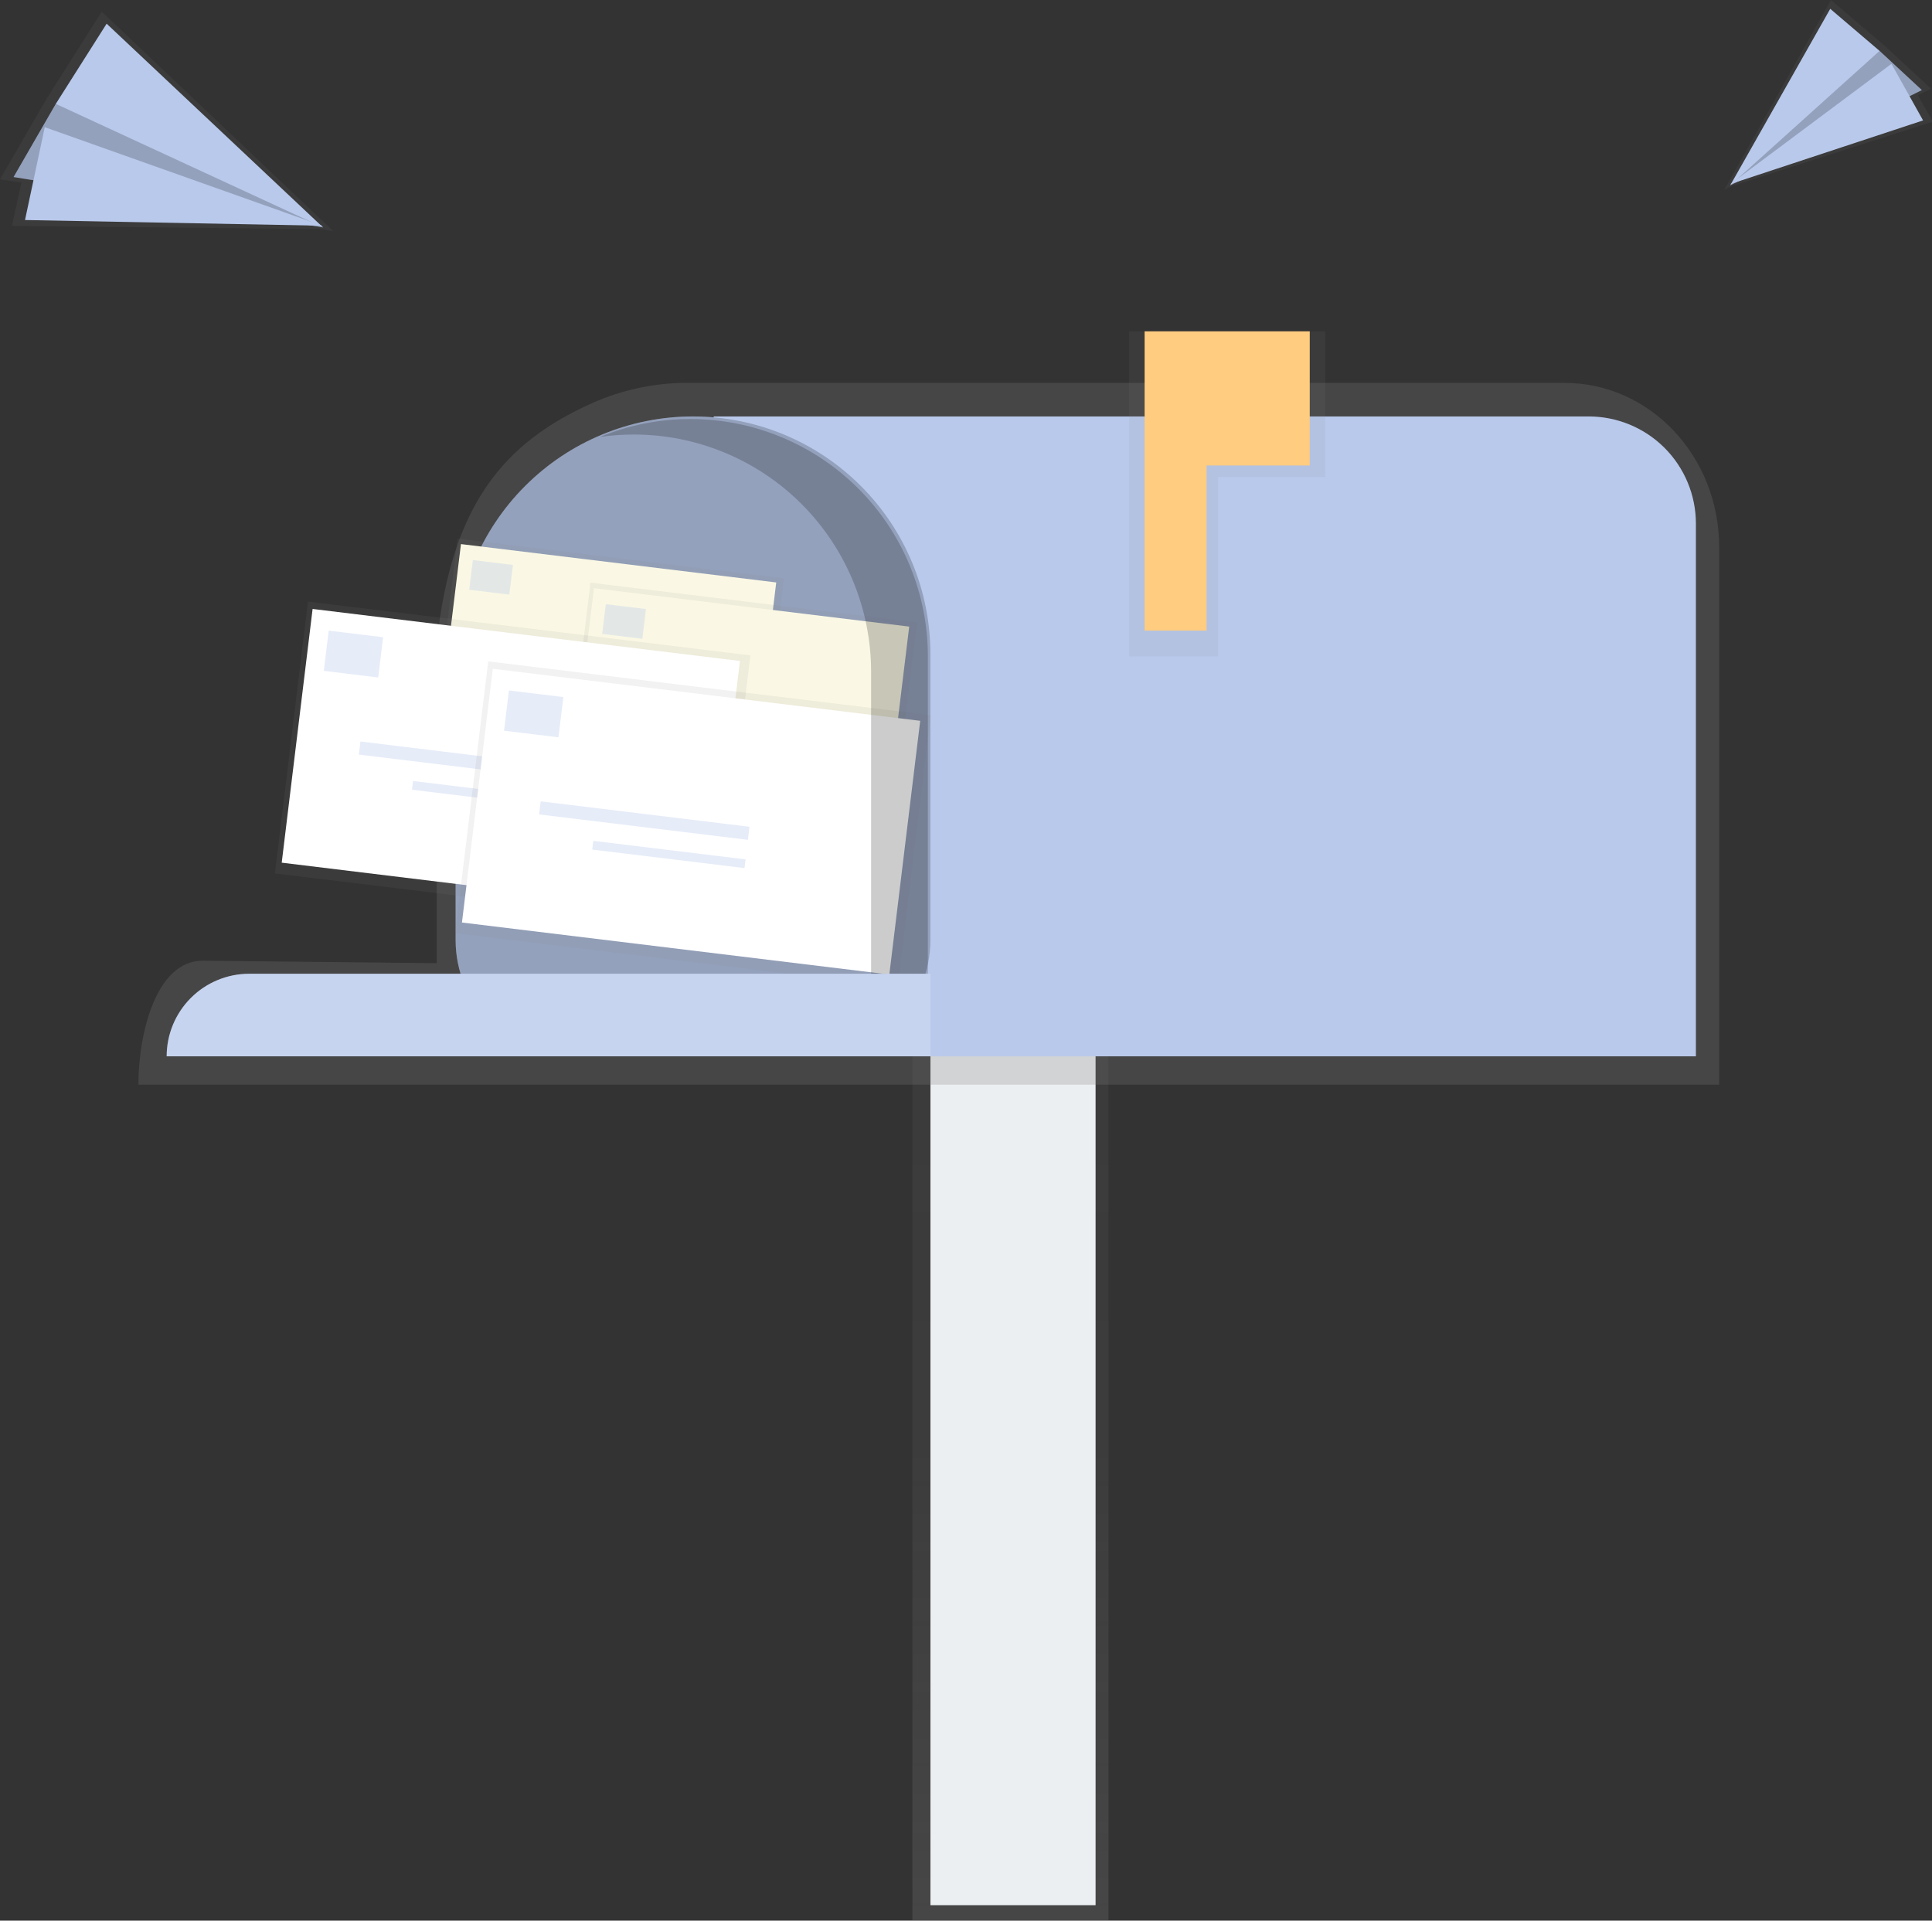 <svg width="173" height="172" viewBox="0 0 173 172" fill="none" xmlns="http://www.w3.org/2000/svg">
<rect x="0" y="0" width="173" height="172" fill="#333333" stroke="none"/>
<g clip-path="url(#clip0)">
<path d="M99.259 94.597H81.7V172H99.259V94.597Z" fill="url(#paint0_linear)"/>
<path d="M98.103 94.597H83.316V170.615H98.103V94.597Z" fill="#ECEFF1"/>
<path d="M140.109 34.291H61.028C58.31 34.36 55.631 34.957 53.141 36.048C45.102 39.611 40.423 45.203 39.102 57.605V86.256L18.147 86.034C13.933 86.034 12.392 92.66 12.392 97.138H153.94V48.988C153.94 40.871 147.756 34.291 140.109 34.291Z" fill="url(#paint1_linear)"/>
<path d="M63.907 37.294H142.261C144.807 37.294 147.248 38.306 149.048 40.105C150.848 41.906 151.859 44.347 151.859 46.893V94.597H63.907V37.294Z" fill="#B9C9EB"/>
<path d="M62.055 37.294C67.692 37.294 73.099 39.534 77.085 43.52C81.072 47.507 83.311 52.913 83.311 58.551V84.194C83.311 86.953 82.215 89.599 80.264 91.55C78.313 93.501 75.667 94.597 72.908 94.597H51.201C48.442 94.597 45.796 93.501 43.845 91.55C41.894 89.599 40.798 86.953 40.798 84.194V58.551C40.798 52.913 43.038 47.507 47.024 43.52C51.01 39.534 56.417 37.294 62.055 37.294Z" fill="#B9C9EB"/>
<path opacity="0.2" d="M62.055 37.294C67.692 37.294 73.099 39.534 77.085 43.52C81.072 47.507 83.311 52.913 83.311 58.551V84.194C83.311 86.953 82.215 89.599 80.264 91.55C78.313 93.501 75.667 94.597 72.908 94.597H51.201C48.442 94.597 45.796 93.501 43.845 91.55C41.894 89.599 40.798 86.953 40.798 84.194V58.551C40.798 52.913 43.038 47.507 47.024 43.52C51.01 39.534 56.417 37.294 62.055 37.294Z" fill="black"/>
<path d="M118.668 29.671H107.694H101.109V42.721V58.782H109.079V42.721H118.668V29.671Z" fill="url(#paint2_linear)"/>
<path d="M117.281 29.671H108.039H102.494V41.685V56.472H108.039V41.685H117.281V29.671Z" fill="#FFCC80"/>
<path d="M40.97 48.233L38.784 66.194L68.008 69.751L70.194 51.791L40.97 48.233Z" fill="url(#paint3_linear)"/>
<path d="M41.275 48.724L39.234 65.484L67.467 68.921L69.507 52.16L41.275 48.724Z" fill="#FAF8E4"/>
<g opacity="0.6">
<path opacity="0.6" d="M42.015 52.812L45.608 53.249L45.932 50.591L42.339 50.154L42.015 52.812Z" fill="#B9C9EB"/>
<path opacity="0.6" d="M44.332 58.341L58.126 60.02L58.23 59.158L44.437 57.48L44.332 58.341Z" fill="#B9C9EB"/>
<path opacity="0.6" d="M47.841 60.665L57.899 61.889L57.969 61.315L47.911 60.091L47.841 60.665Z" fill="#B9C9EB"/>
</g>
<path d="M52.877 52.184L50.691 70.144L79.915 73.701L82.101 55.741L52.877 52.184Z" fill="url(#paint4_linear)"/>
<path d="M53.182 52.676L51.142 69.437L79.375 72.874L81.415 56.113L53.182 52.676Z" fill="#FAF8E4"/>
<g opacity="0.6">
<path opacity="0.6" d="M53.924 56.766L57.517 57.203L57.841 54.544L54.248 54.107L53.924 56.766Z" fill="#B9C9EB"/>
<path opacity="0.6" d="M56.242 62.295L70.035 63.974L70.14 63.112L56.346 61.433L56.242 62.295Z" fill="#B9C9EB"/>
<path opacity="0.6" d="M59.746 64.618L69.803 65.842L69.873 65.268L59.816 64.044L59.746 64.618Z" fill="#B9C9EB"/>
</g>
<path d="M27.577 53.873L24.614 78.218L64.225 83.039L67.189 58.694L27.577 53.873Z" fill="url(#paint5_linear)"/>
<path d="M27.992 54.533L25.226 77.255L63.495 81.913L66.261 59.191L27.992 54.533Z" fill="white"/>
<g opacity="0.6">
<path opacity="0.6" d="M28.996 60.077L33.865 60.67L34.304 57.068L29.434 56.475L28.996 60.077Z" fill="#B9C9EB"/>
<path opacity="0.6" d="M32.133 67.575L50.831 69.85L50.973 68.682L32.275 66.406L32.133 67.575Z" fill="#B9C9EB"/>
<path opacity="0.6" d="M36.891 70.722L50.525 72.382L50.62 71.602L36.986 69.942L36.891 70.722Z" fill="#B9C9EB"/>
</g>
<path d="M43.719 59.228L40.755 83.572L80.367 88.394L83.33 64.049L43.719 59.228Z" fill="url(#paint6_linear)"/>
<path d="M44.13 59.892L41.365 82.614L79.634 87.272L82.4 64.551L44.13 59.892Z" fill="white"/>
<g opacity="0.6">
<path opacity="0.6" d="M45.136 65.436L50.005 66.028L50.444 62.426L45.574 61.833L45.136 65.436Z" fill="#B9C9EB"/>
<path opacity="0.6" d="M48.273 72.933L66.971 75.209L67.113 74.04L48.415 71.764L48.273 72.933Z" fill="#B9C9EB"/>
<path opacity="0.6" d="M53.031 76.081L66.665 77.74L66.76 76.96L53.126 75.301L53.031 76.081Z" fill="#B9C9EB"/>
</g>
<path opacity="0.2" d="M61.828 37.525C59.047 37.523 56.294 38.068 53.723 39.13C54.724 38.986 55.734 38.914 56.746 38.913C59.537 38.913 62.301 39.463 64.88 40.531C67.459 41.599 69.803 43.165 71.777 45.139C73.75 47.113 75.316 49.456 76.385 52.035C77.453 54.614 78.002 57.378 78.002 60.169V93.91H83.085V58.782C83.085 53.145 80.845 47.738 76.859 43.751C72.873 39.765 67.466 37.525 61.828 37.525Z" fill="black"/>
<path d="M22.318 87.202H83.316V94.597H14.924C14.924 92.636 15.703 90.755 17.09 89.368C18.476 87.981 20.357 87.202 22.318 87.202Z" fill="#B9C9EB"/>
<path opacity="0.2" d="M22.318 87.202H83.316V94.597H14.924C14.924 92.636 15.703 90.755 17.09 89.368C18.476 87.981 20.357 87.202 22.318 87.202Z" fill="white"/>
<path d="M155.106 16.653L154.405 16.995L154.485 16.852L154.424 16.87L154.511 16.807L163.954 0L168.782 4.117L172.925 7.951L171.736 8.532L173.071 10.889L155.106 16.653Z" fill="url(#paint7_linear)"/>
<path d="M168.305 4.556L172.09 8.067L154.931 16.597L164.063 4.894L168.305 4.556Z" fill="#B9C9EB"/>
<path opacity="0.2" d="M168.305 4.556L172.09 8.067L154.931 16.597L164.063 4.894L168.305 4.556Z" fill="black"/>
<path d="M163.888 0.79L154.931 16.597L168.305 4.556L163.888 0.79Z" fill="#B9C9EB"/>
<path d="M172.201 10.783L154.95 16.481L169.369 5.717L172.201 10.783Z" fill="#B9C9EB"/>
<path d="M28.708 20.52L29.836 20.695L29.661 20.53H29.758L29.607 20.478L9.112 1.043L4.139 8.893L0 16.054L1.916 16.351L1.066 20.23L28.708 20.52Z" fill="url(#paint8_linear)"/>
<path d="M4.997 9.301L1.218 15.853L28.927 20.365L11.08 7.937L4.997 9.301Z" fill="#B9C9EB"/>
<path opacity="0.2" d="M4.997 9.301L1.218 15.853L28.927 20.365L11.08 7.937L4.997 9.301Z" fill="black"/>
<path d="M9.549 2.121L28.927 20.365L4.997 9.301L9.549 2.121Z" fill="#B9C9EB"/>
<path d="M2.239 19.704L28.852 20.214L4.009 11.389L2.239 19.704Z" fill="#B9C9EB"/>
</g>
<defs>
<linearGradient id="paint0_linear" x1="90.48" y1="172" x2="90.48" y2="94.597" gradientUnits="userSpaceOnUse">
<stop stop-color="#808080" stop-opacity="0.25"/>
<stop offset="0.54" stop-color="#808080" stop-opacity="0.12"/>
<stop offset="1" stop-color="#808080" stop-opacity="0.1"/>
</linearGradient>
<linearGradient id="paint1_linear" x1="33737.7" y1="22773.8" x2="118660" y2="22773.8" gradientUnits="userSpaceOnUse">
<stop stop-color="#808080" stop-opacity="0.25"/>
<stop offset="0.54" stop-color="#808080" stop-opacity="0.12"/>
<stop offset="1" stop-color="#808080" stop-opacity="0.1"/>
</linearGradient>
<linearGradient id="paint2_linear" x1="8279.02" y1="7282.2" x2="8279.02" y2="3690.43" gradientUnits="userSpaceOnUse">
<stop stop-color="#808080" stop-opacity="0.25"/>
<stop offset="0.54" stop-color="#808080" stop-opacity="0.12"/>
<stop offset="1" stop-color="#808080" stop-opacity="0.1"/>
</linearGradient>
<linearGradient id="paint3_linear" x1="-6077.88" y1="10636.8" x2="-5805.12" y2="8395.9" gradientUnits="userSpaceOnUse">
<stop stop-color="#808080" stop-opacity="0.25"/>
<stop offset="0.54" stop-color="#808080" stop-opacity="0.12"/>
<stop offset="1" stop-color="#808080" stop-opacity="0.1"/>
</linearGradient>
<linearGradient id="paint4_linear" x1="-5191.56" y1="11060.9" x2="-4918.79" y2="8820.05" gradientUnits="userSpaceOnUse">
<stop stop-color="#808080" stop-opacity="0.25"/>
<stop offset="0.54" stop-color="#808080" stop-opacity="0.12"/>
<stop offset="1" stop-color="#808080" stop-opacity="0.1"/>
</linearGradient>
<linearGradient id="paint5_linear" x1="-9278.08" y1="16608" x2="-8776.92" y2="12490.8" gradientUnits="userSpaceOnUse">
<stop stop-color="#808080" stop-opacity="0.25"/>
<stop offset="0.54" stop-color="#808080" stop-opacity="0.12"/>
<stop offset="1" stop-color="#808080" stop-opacity="0.1"/>
</linearGradient>
<linearGradient id="paint6_linear" x1="-7643.59" y1="17386" x2="-7142.43" y2="13268.8" gradientUnits="userSpaceOnUse">
<stop stop-color="#808080" stop-opacity="0.25"/>
<stop offset="0.54" stop-color="#808080" stop-opacity="0.12"/>
<stop offset="1" stop-color="#808080" stop-opacity="0.1"/>
</linearGradient>
<linearGradient id="paint7_linear" x1="-2704.95" y1="12978" x2="-3471.55" y2="12322.3" gradientUnits="userSpaceOnUse">
<stop stop-color="#808080" stop-opacity="0.25"/>
<stop offset="0.54" stop-color="#808080" stop-opacity="0.12"/>
<stop offset="1" stop-color="#808080" stop-opacity="0.1"/>
</linearGradient>
<linearGradient id="paint8_linear" x1="1159.86" y1="14968.9" x2="2074.55" y2="13525.3" gradientUnits="userSpaceOnUse">
<stop stop-color="#808080" stop-opacity="0.25"/>
<stop offset="0.54" stop-color="#808080" stop-opacity="0.12"/>
<stop offset="1" stop-color="#808080" stop-opacity="0.1"/>
</linearGradient>
<clipPath id="clip0">
<rect width="173.071" height="172" fill="white"/>
</clipPath>
</defs>
</svg>
